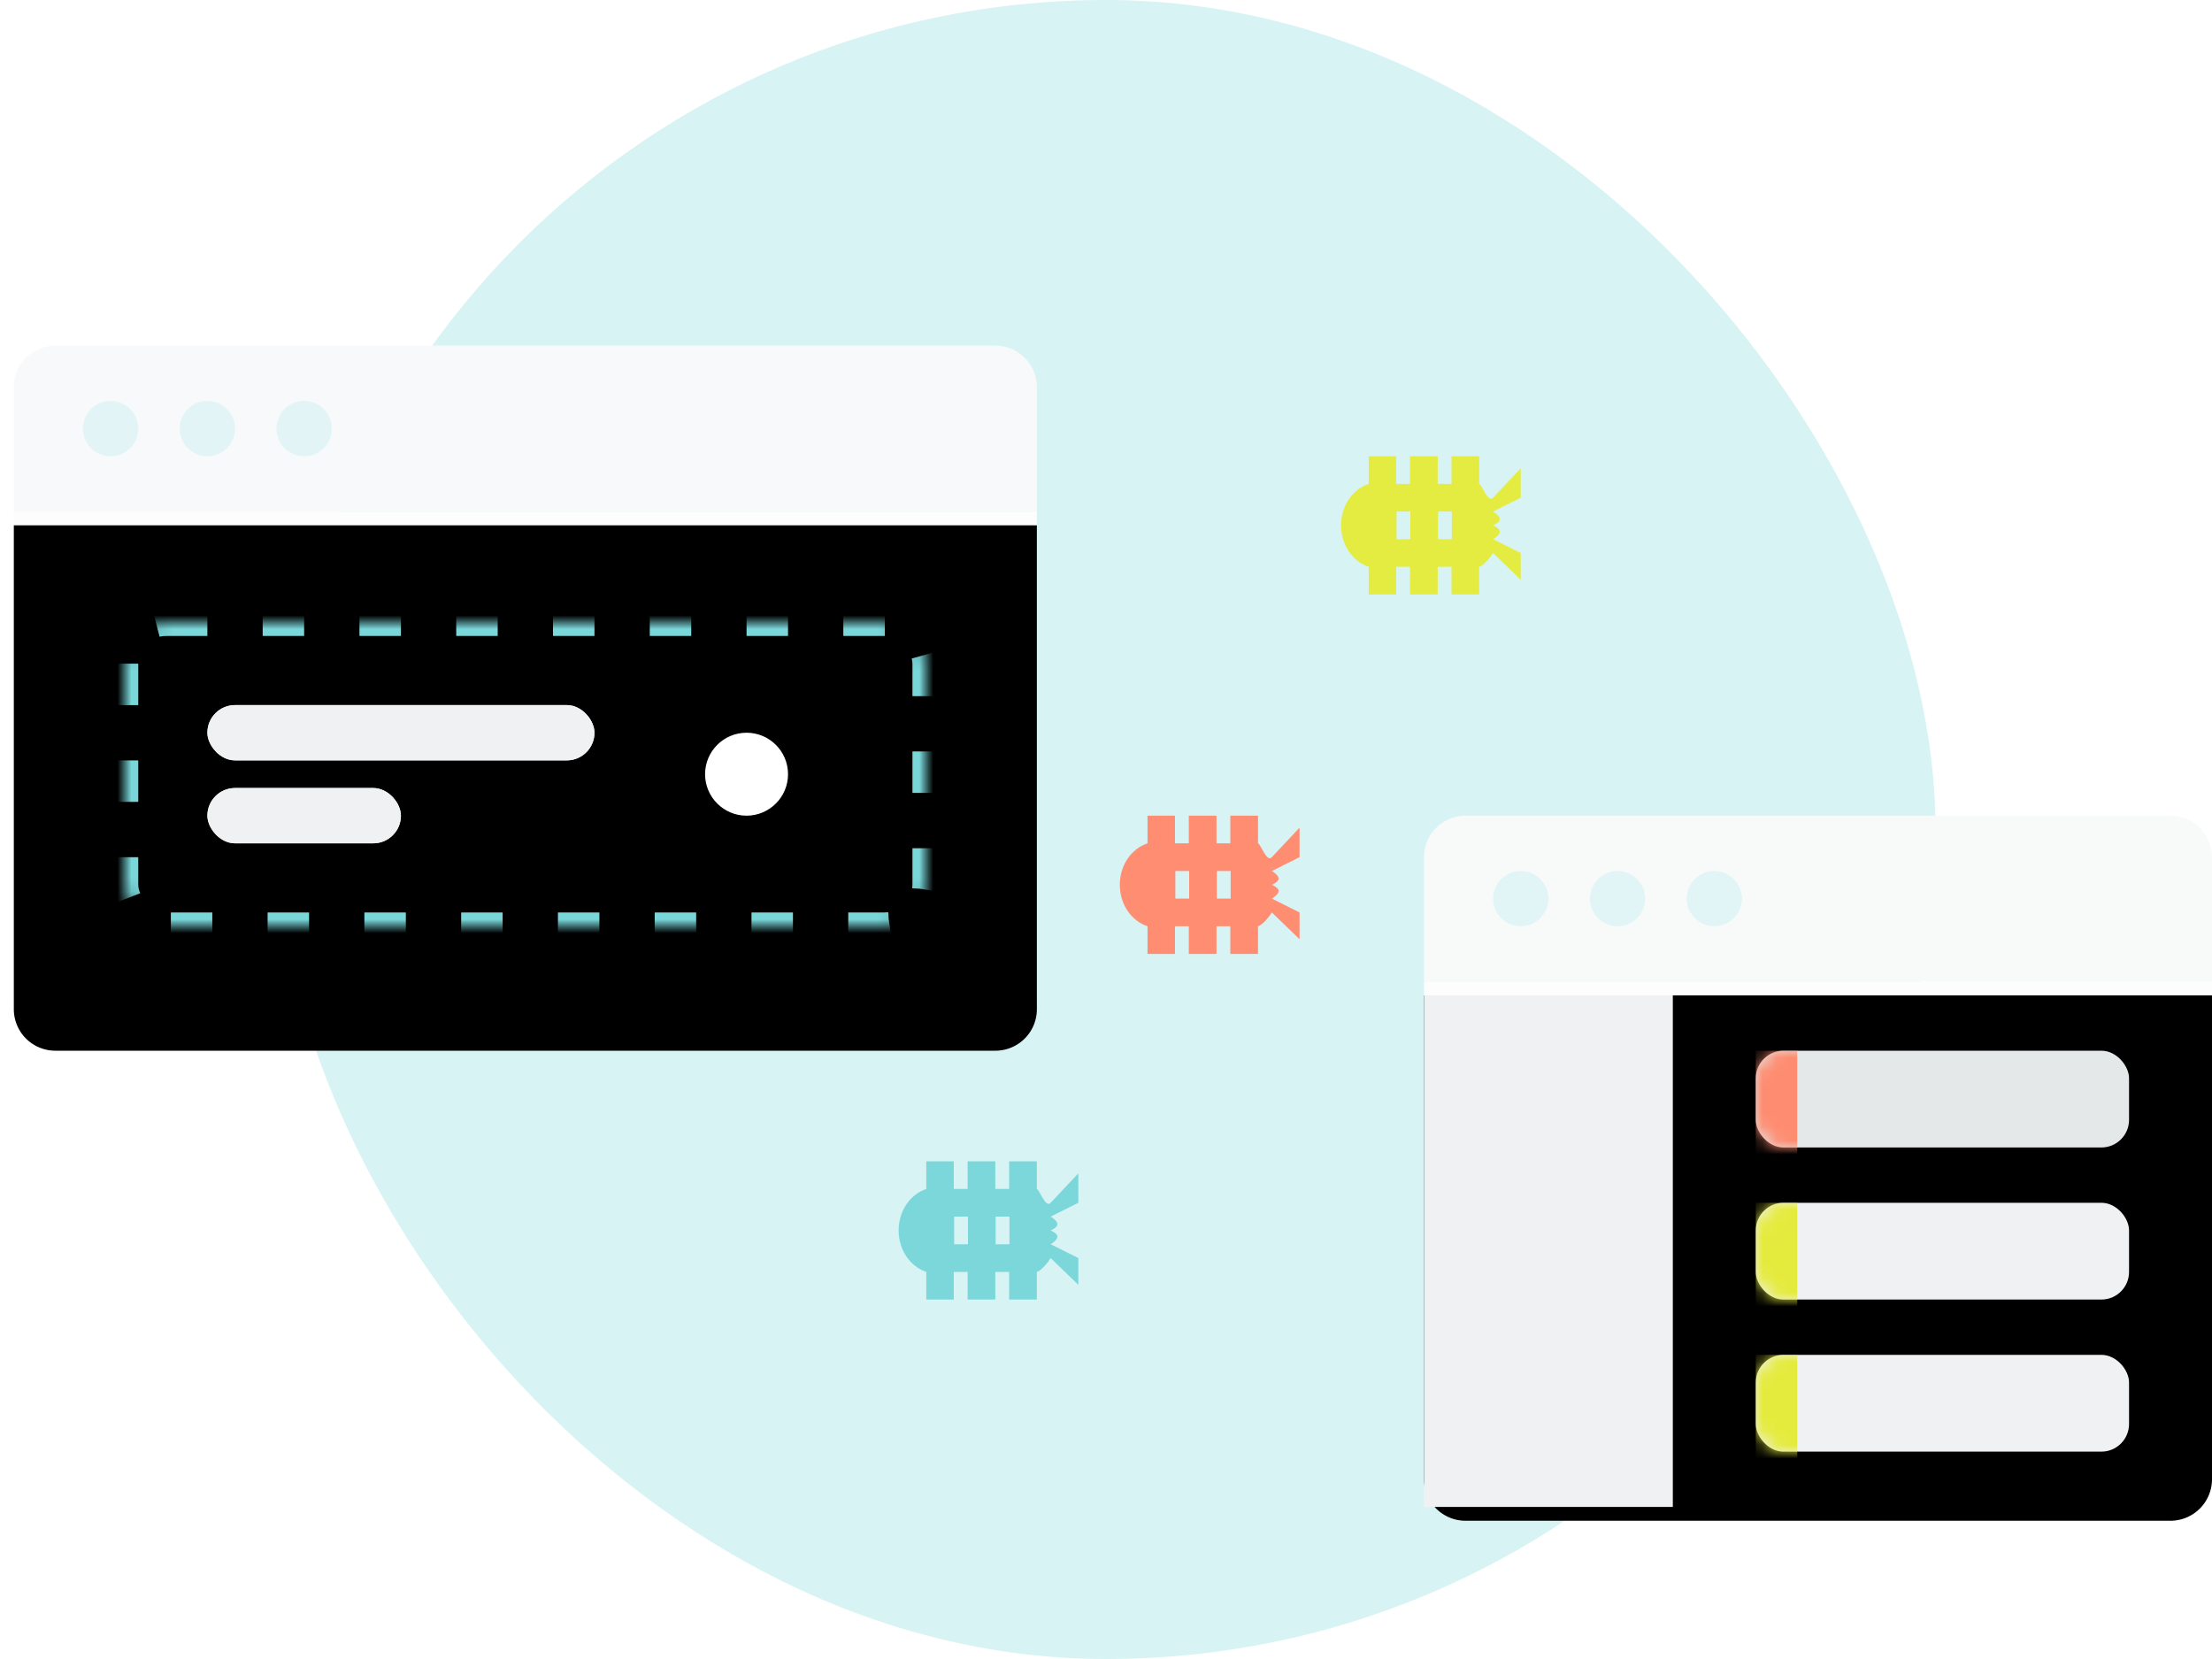 <svg width="160" height="120" viewBox="0 0 160 120" xmlns="http://www.w3.org/2000/svg" xmlns:xlink="http://www.w3.org/1999/xlink"><title>FB41CC58-0EA5-4CBA-A86D-19F5AE199830</title><defs><filter x="-50%" y="-50%" width="200%" height="200%" filterUnits="objectBoundingBox" id="d"><feOffset dx="1" dy="2" in="SourceAlpha" result="shadowOffsetOuter1"/><feColorMatrix values="0 0 0 0 0.693 0 0 0 0 0.876 0 0 0 0 0.9 0 0 0 0.504 0" in="shadowOffsetOuter1" result="shadowMatrixOuter1"/><feMerge><feMergeNode in="shadowMatrixOuter1"/><feMergeNode in="SourceGraphic"/></feMerge></filter><path d="M0 12h74v35.002A3 3 0 0 1 71.007 50H2.993A3.002 3.002 0 0 1 0 47.002V12z" id="e"/><filter x="-50%" y="-50%" width="200%" height="200%" filterUnits="objectBoundingBox" id="f"><feOffset dy="1" in="SourceAlpha" result="shadowOffsetInner1"/><feComposite in="shadowOffsetInner1" in2="SourceAlpha" operator="arithmetic" k2="-1" k3="1" result="shadowInnerInner1"/><feColorMatrix values="0 0 0 0 0.941 0 0 0 0 0.949 0 0 0 0 0.953 0 0 0 1 0" in="shadowInnerInner1"/></filter><rect id="a" width="58" height="22" rx="3"/><mask id="g" x="0" y="0" width="58" height="22" fill="#fff"><use xlink:href="#a"/></mask><path d="M45 18V4c-4.062 0-7 3.134-7 7s2.938 7 7 7z" id="b"/><mask id="h" x="0" y="0" width="7" height="14" fill="#fff"><use xlink:href="#b"/></mask><path d="M52 18V4c-4.062 0-7 3.134-7 7s2.938 7 7 7z" id="c"/><mask id="i" x="0" y="0" width="7" height="14" fill="#fff"><use xlink:href="#c"/></mask><rect id="j" x="6" y="6" width="28" height="4" rx="2"/><rect id="k" x="6" y="12" width="14" height="4" rx="2"/><filter x="-50%" y="-50%" width="200%" height="200%" filterUnits="objectBoundingBox" id="l"><feOffset dx="1" dy="2" in="SourceAlpha" result="shadowOffsetOuter1"/><feColorMatrix values="0 0 0 0 0.693 0 0 0 0 0.876 0 0 0 0 0.9 0 0 0 0.504 0" in="shadowOffsetOuter1" result="shadowMatrixOuter1"/><feMerge><feMergeNode in="shadowMatrixOuter1"/><feMergeNode in="SourceGraphic"/></feMerge></filter><path d="M0 12h57v35.002A3.006 3.006 0 0 1 53.996 50H3.004A3.008 3.008 0 0 1 0 47.002V12z" id="m"/><filter x="-50%" y="-50%" width="200%" height="200%" filterUnits="objectBoundingBox" id="n"><feOffset dy="1" in="SourceAlpha" result="shadowOffsetInner1"/><feComposite in="shadowOffsetInner1" in2="SourceAlpha" operator="arithmetic" k2="-1" k3="1" result="shadowInnerInner1"/><feColorMatrix values="0 0 0 0 0.941 0 0 0 0 0.947 0 0 0 0 0.95 0 0 0 1 0" in="shadowInnerInner1"/></filter><path id="o" d="M0 0h18v37H0z"/><rect id="p" width="27" height="7" rx="2"/><rect id="r" width="27" height="7" rx="2"/><rect id="t" width="27" height="7" rx="2"/></defs><g fill="none" fill-rule="evenodd"><rect fill="#D7F3F4" x="20" width="120" height="120" rx="60"/><path d="M74.996 94v-2c.187-.037.638-.425 1.001-1L78 92.935V91l-2.003-1c.625-.4.668-.697 0-1 .668-.303.625-.6 0-1L78 87V84.87L75.997 87c-.363.425-.814-.963-1-1v-2h-2.003v2h-1.002v-2H69.99v2h-1.001v-2h-1.986v2C65.808 86.403 65 87.612 65 89s.808 2.597 2.003 3v2h1.986v-2h1.001v2h2.002v-2h1.002v2h2.002zm-5.98-4v-2h1v2h-1zm3 0v-2h1v2h-1z" fill="#79D6D9" opacity=".98"/><path d="M106.996 43v-2c.187-.037.638-.425 1.001-1L110 41.935V40l-2.003-1c.625-.4.668-.697 0-1 .668-.303.625-.6 0-1L110 36V33.87L107.997 36c-.363.425-.814-.963-1-1v-2h-2.003v2h-1.002v-2h-2.002v2h-1.001v-2h-1.986v2C97.808 35.403 97 36.612 97 38s.808 2.597 2.003 3v2h1.986v-2h1.001v2h2.002v-2h1.002v2h2.002zm-5.98-4v-2h1v2h-1zm3 0v-2h1v2h-1z" fill="#E5EB3D" opacity=".98"/><path d="M90.996 69v-2c.187-.037.638-.425 1.001-1L94 67.935V66l-2.003-1c.625-.4.668-.697 0-1 .668-.303.625-.6 0-1L94 62V59.87L91.997 62c-.363.425-.814-.963-1-1v-2h-2.003v2h-1.002v-2H85.99v2h-1.001v-2h-1.986v2C81.808 61.403 81 62.612 81 64s.808 2.597 2.003 3v2h1.986v-2h1.001v2h2.002v-2h1.002v2h2.002zm-5.98-4v-2h1v2h-1zm3 0v-2h1v2h-1z" fill="#FF8B6E" opacity=".98"/><g filter="url(#d)" transform="translate(0 23)"><path d="M0 2.997A3 3 0 0 1 2.993 0h68.014A2.995 2.995 0 0 1 74 2.997V12H0V2.997z" fill="#F7F9FA"/><use fill="#FDFDFD" xlink:href="#e"/><use fill="#000" filter="url(#f)" xlink:href="#e"/><g transform="translate(8 20)"><use stroke="#79D6D9" mask="url(#g)" stroke-width="2" stroke-dasharray="3,4" xlink:href="#a"/><use stroke="#FF8B6E" mask="url(#h)" stroke-width="8" xlink:href="#b"/><use stroke="#E5EB3D" mask="url(#i)" stroke-width="8" transform="matrix(-1 0 0 1 97 0)" xlink:href="#c"/><circle fill="#FFF" cx="45" cy="11" r="3"/><use fill="#DDE9EB" xlink:href="#j"/><use fill="#EFF1F2" xlink:href="#j"/><g><use fill="#DDE9EB" xlink:href="#k"/><use fill="#EFF1F2" xlink:href="#k"/></g></g><circle fill="#D9F2F4" opacity=".7" cx="7" cy="6" r="2"/><circle fill="#D9F2F4" opacity=".7" cx="14" cy="6" r="2"/><circle fill="#D9F2F4" opacity=".7" cx="21" cy="6" r="2"/></g><g filter="url(#l)" transform="translate(102 57)"><path d="M0 2.997A3.006 3.006 0 0 1 3.004 0h50.992A3 3 0 0 1 57 2.997V12H0V2.997z" fill="#F8FAFA"/><use fill="#FDFDFD" xlink:href="#m"/><use fill="#000" filter="url(#n)" xlink:href="#m"/><use fill="#EFF1F2" opacity=".5" xlink:href="#o" transform="translate(0 13)"/><g transform="translate(24 17)"><mask id="q" fill="#fff"><use xlink:href="#p"/></mask><use fill="#E4E8E9" opacity=".5" xlink:href="#p"/><path fill="#FE8C70" mask="url(#q)" d="M0 0h3v9H0z"/></g><g transform="translate(24 28)"><mask id="s" fill="#fff"><use xlink:href="#r"/></mask><use fill="#EFF1F2" xlink:href="#r"/><path fill="#E5EB3D" mask="url(#s)" d="M0 0h3v9H0z"/></g><g transform="translate(24 39)"><mask id="u" fill="#fff"><use xlink:href="#t"/></mask><use fill="#EFF1F2" xlink:href="#t"/><path fill="#E5EB3D" mask="url(#u)" d="M0 0h3v9H0z"/></g><circle fill="#D9F2F4" opacity=".7" cx="7" cy="6" r="2"/><circle fill="#D9F2F4" opacity=".7" cx="14" cy="6" r="2"/><circle fill="#D9F2F4" opacity=".7" cx="21" cy="6" r="2"/></g></g></svg>